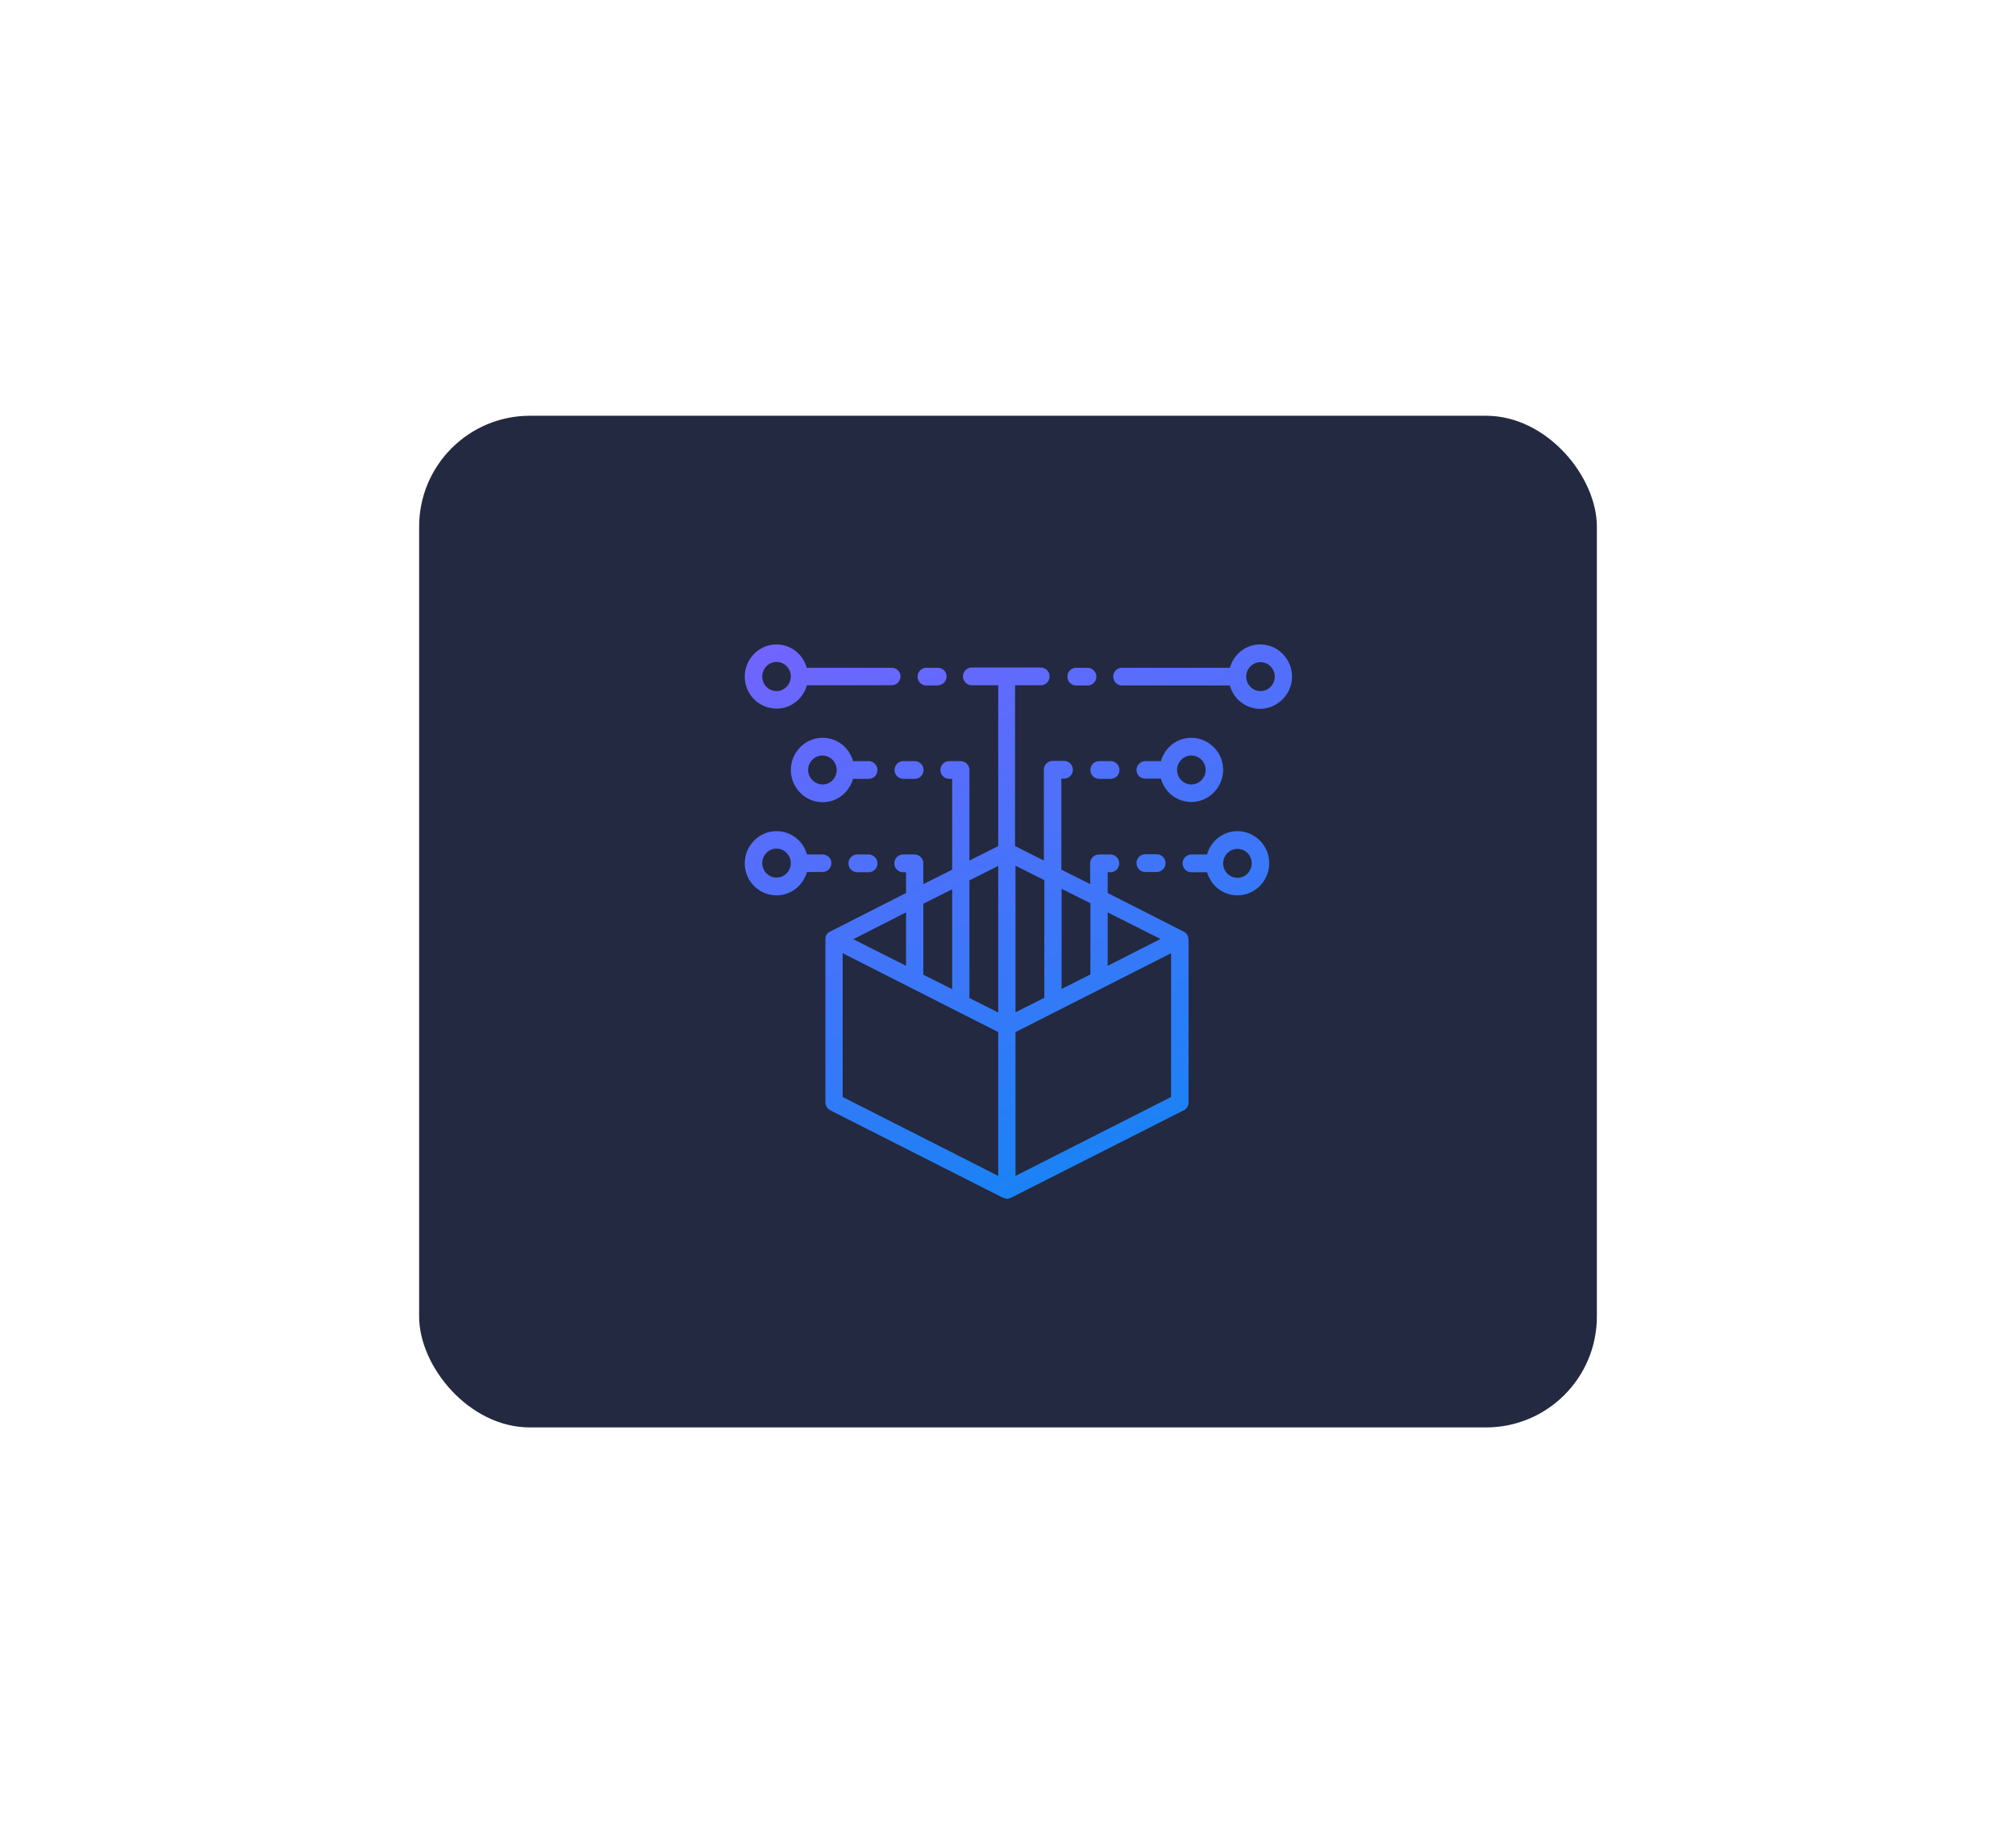 <svg width="291" height="266" viewBox="0 0 291 266" fill="none" xmlns="http://www.w3.org/2000/svg">
<g filter="url(#filter0_d_3004_16751)">
<rect x="60.5" y="60" width="170" height="146" rx="16" fill="#232940"/>
</g>
<path d="M171.532 135.509C171.532 135.307 171.465 135.105 171.399 134.937C171.399 134.937 171.399 134.903 171.365 134.903C171.265 134.735 171.132 134.6 170.966 134.499L170.933 134.465H170.9C170.866 134.465 170.866 134.432 170.833 134.432L159.889 128.874V125.876H160.289C160.987 125.876 161.553 125.303 161.553 124.596C161.553 123.888 160.987 123.316 160.289 123.316H158.625C157.927 123.316 157.361 123.888 157.361 124.596V127.594L153.204 125.505V112.368H153.603C154.301 112.368 154.867 111.796 154.867 111.088C154.867 110.381 154.301 109.808 153.603 109.808H151.94C151.241 109.808 150.676 110.381 150.676 111.088V124.192L146.518 122.103V98.895H150.243C150.942 98.895 151.507 98.322 151.507 97.615C151.507 96.907 150.942 96.335 150.243 96.335H140.264C139.566 96.335 139 96.907 139 97.615C139 98.322 139.566 98.895 140.264 98.895H144.089V122.103L139.932 124.192V111.122C139.932 110.415 139.366 109.842 138.668 109.842H137.004C136.306 109.842 135.74 110.415 135.74 111.122C135.74 111.829 136.306 112.402 137.004 112.402H137.437V125.505L133.279 127.594V124.596C133.279 123.888 132.713 123.316 132.015 123.316H130.352C129.653 123.316 129.088 123.888 129.088 124.596C129.088 125.303 129.653 125.876 130.352 125.876H130.784V128.874L119.841 134.432C119.807 134.432 119.807 134.465 119.774 134.465H119.741L119.708 134.499C119.541 134.6 119.408 134.735 119.308 134.903C119.308 134.903 119.308 134.937 119.275 134.937C119.175 135.105 119.142 135.307 119.142 135.509V159.088C119.142 159.56 119.408 159.998 119.841 160.234L144.788 172.865C144.821 172.865 144.821 172.865 144.855 172.865C145.021 172.933 145.187 173 145.353 173C145.52 173 145.686 172.966 145.852 172.865C145.886 172.865 145.886 172.865 145.919 172.865L170.866 160.234C171.299 160.032 171.565 159.594 171.565 159.088V135.509H171.532ZM169.037 158.314L146.584 169.699V148.949L169.037 137.564V158.314ZM130.784 131.669V139.383L123.167 135.543L130.784 131.669ZM121.637 137.564L144.089 148.949V169.699L121.637 158.314V137.564ZM159.889 139.383V131.669L167.507 135.509L159.889 139.383ZM157.395 140.629L153.237 142.718V128.267L157.395 130.356V140.629ZM150.742 143.998L146.584 146.086V124.933L150.742 127.021V143.998ZM144.089 146.12L139.932 144.032V127.055L144.089 124.966V146.12ZM137.437 142.752L133.279 140.663V130.423L137.437 128.335V142.752Z" fill="url(#paint0_radial_3004_16751)"/>
<path d="M125.396 123.316H123.732C123.034 123.316 122.468 123.888 122.468 124.596C122.468 125.303 123.034 125.876 123.732 125.876H125.396C126.094 125.876 126.66 125.303 126.66 124.596C126.66 123.888 126.061 123.316 125.396 123.316Z" fill="url(#paint1_radial_3004_16751)"/>
<path d="M125.396 109.842H123.134C122.601 107.888 120.839 106.474 118.743 106.474C116.215 106.474 114.153 108.562 114.153 111.122C114.153 113.682 116.215 115.771 118.743 115.771C120.839 115.771 122.568 114.356 123.134 112.402H125.396C126.094 112.402 126.66 111.829 126.66 111.122C126.66 110.415 126.061 109.842 125.396 109.842ZM116.647 111.122C116.647 109.977 117.579 109.034 118.71 109.034C119.841 109.034 120.772 109.977 120.772 111.122C120.772 112.267 119.874 113.211 118.743 113.211C117.612 113.211 116.647 112.267 116.647 111.122Z" fill="url(#paint2_radial_3004_16751)"/>
<path d="M130.385 109.842C129.687 109.842 129.121 110.415 129.121 111.122C129.121 111.829 129.687 112.402 130.385 112.402H132.048C132.747 112.402 133.312 111.829 133.312 111.122C133.312 110.415 132.713 109.842 132.048 109.842H130.385Z" fill="url(#paint3_radial_3004_16751)"/>
<path d="M135.375 98.895C136.073 98.895 136.639 98.322 136.639 97.615C136.639 96.907 136.04 96.368 135.375 96.368H133.711C133.013 96.368 132.447 96.941 132.447 97.648C132.447 98.356 133.013 98.928 133.711 98.928H135.375V98.895Z" fill="url(#paint4_radial_3004_16751)"/>
<path d="M112.09 129.211C114.186 129.211 115.916 127.796 116.481 125.842H118.743C119.441 125.842 120.007 125.269 120.007 124.562C120.007 123.855 119.408 123.316 118.743 123.316H116.481C115.949 121.362 114.186 119.947 112.09 119.947C109.562 119.947 107.5 122.036 107.5 124.596C107.5 127.156 109.562 129.211 112.09 129.211ZM112.09 122.474C113.221 122.474 114.153 123.417 114.153 124.562C114.153 125.707 113.221 126.651 112.09 126.651C110.959 126.651 110.028 125.707 110.028 124.562C110.028 123.417 110.926 122.474 112.09 122.474Z" fill="url(#paint5_radial_3004_16751)"/>
<path d="M165.311 125.842H166.975C167.673 125.842 168.239 125.269 168.239 124.562C168.239 123.855 167.673 123.282 166.975 123.282H165.311C164.613 123.282 164.047 123.855 164.047 124.562C164.047 125.269 164.613 125.842 165.311 125.842Z" fill="url(#paint6_radial_3004_16751)"/>
<path d="M174.226 125.842C174.758 127.796 176.521 129.211 178.617 129.211C181.145 129.211 183.207 127.122 183.207 124.562C183.207 122.002 181.111 119.947 178.617 119.947C176.521 119.947 174.791 121.362 174.226 123.316H171.964C171.265 123.316 170.7 123.888 170.7 124.596C170.7 125.303 171.265 125.876 171.964 125.876H174.226V125.842ZM180.679 124.596C180.679 125.741 179.748 126.684 178.617 126.684C177.486 126.684 176.554 125.741 176.554 124.596C176.554 123.451 177.486 122.507 178.617 122.507C179.748 122.507 180.679 123.417 180.679 124.596Z" fill="url(#paint7_radial_3004_16751)"/>
<path d="M157.395 111.122C157.395 111.829 157.96 112.402 158.659 112.402H160.322C161.02 112.402 161.586 111.829 161.586 111.122C161.586 110.415 161.02 109.842 160.322 109.842H158.659C157.96 109.842 157.395 110.415 157.395 111.122Z" fill="url(#paint8_radial_3004_16751)"/>
<path d="M165.311 112.368H167.573C168.105 114.322 169.868 115.737 171.964 115.737C174.492 115.737 176.554 113.648 176.554 111.088C176.554 108.528 174.459 106.474 171.964 106.474C169.868 106.474 168.139 107.888 167.573 109.842H165.311C164.613 109.842 164.047 110.415 164.047 111.122C164.047 111.829 164.613 112.368 165.311 112.368ZM174.026 111.122C174.026 112.267 173.095 113.211 171.964 113.211C170.833 113.211 169.902 112.267 169.902 111.122C169.902 109.977 170.833 109.034 171.964 109.034C173.095 109.034 174.026 109.943 174.026 111.122Z" fill="url(#paint9_radial_3004_16751)"/>
<path d="M112.09 102.263C114.186 102.263 115.916 100.848 116.481 98.895H128.722C129.42 98.895 129.986 98.322 129.986 97.615C129.986 96.907 129.387 96.368 128.722 96.368H116.448C115.916 94.415 114.153 93 112.09 93C109.562 93 107.5 95.088 107.5 97.648C107.5 100.208 109.562 102.263 112.09 102.263ZM112.09 95.526C113.221 95.526 114.153 96.469 114.153 97.615C114.153 98.76 113.221 99.737 112.09 99.737C110.959 99.737 110.028 98.794 110.028 97.648C110.028 96.503 110.926 95.526 112.09 95.526Z" fill="url(#paint10_radial_3004_16751)"/>
<path d="M186.5 97.648C186.5 95.088 184.438 93 181.91 93C179.814 93 178.084 94.415 177.519 96.368H161.952C161.253 96.368 160.688 96.941 160.688 97.648C160.688 98.356 161.253 98.928 161.952 98.928H177.519C178.051 100.882 179.814 102.297 181.91 102.297C184.438 102.263 186.5 100.175 186.5 97.648ZM181.943 99.737C180.812 99.737 179.881 98.794 179.881 97.648C179.881 96.503 180.812 95.56 181.943 95.56C183.074 95.56 184.005 96.503 184.005 97.648C184.005 98.794 183.074 99.737 181.943 99.737Z" fill="url(#paint11_radial_3004_16751)"/>
<path d="M156.996 96.368H155.332C154.634 96.368 154.068 96.941 154.068 97.648C154.068 98.356 154.634 98.928 155.332 98.928H156.996C157.694 98.928 158.26 98.356 158.26 97.648C158.26 96.941 157.661 96.368 156.996 96.368Z" fill="url(#paint12_radial_3004_16751)"/>
<defs>
<filter id="filter0_d_3004_16751" x="0.5" y="0" width="290" height="266" filterUnits="userSpaceOnUse" color-interpolation-filters="sRGB">
<feFlood flood-opacity="0" result="BackgroundImageFix"/>
<feColorMatrix in="SourceAlpha" type="matrix" values="0 0 0 0 0 0 0 0 0 0 0 0 0 0 0 0 0 0 127 0" result="hardAlpha"/>
<feOffset/>
<feGaussianBlur stdDeviation="30"/>
<feComposite in2="hardAlpha" operator="out"/>
<feColorMatrix type="matrix" values="0 0 0 0 0 0 0 0 0 0 0 0 0 0 0 0 0 0 0.15 0"/>
<feBlend mode="normal" in2="BackgroundImageFix" result="effect1_dropShadow_3004_16751"/>
<feBlend mode="normal" in="SourceGraphic" in2="effect1_dropShadow_3004_16751" result="shape"/>
</filter>
<radialGradient id="paint0_radial_3004_16751" cx="0" cy="0" r="1" gradientUnits="userSpaceOnUse" gradientTransform="translate(117.5 80) rotate(69.636) scale(122.133 534.035)">
<stop stop-color="#7B61FF"/>
<stop offset="1" stop-color="#018BF3"/>
</radialGradient>
<radialGradient id="paint1_radial_3004_16751" cx="0" cy="0" r="1" gradientUnits="userSpaceOnUse" gradientTransform="translate(117.5 80) rotate(69.636) scale(122.133 534.035)">
<stop stop-color="#7B61FF"/>
<stop offset="1" stop-color="#018BF3"/>
</radialGradient>
<radialGradient id="paint2_radial_3004_16751" cx="0" cy="0" r="1" gradientUnits="userSpaceOnUse" gradientTransform="translate(117.5 80) rotate(69.636) scale(122.133 534.035)">
<stop stop-color="#7B61FF"/>
<stop offset="1" stop-color="#018BF3"/>
</radialGradient>
<radialGradient id="paint3_radial_3004_16751" cx="0" cy="0" r="1" gradientUnits="userSpaceOnUse" gradientTransform="translate(117.5 80) rotate(69.636) scale(122.133 534.035)">
<stop stop-color="#7B61FF"/>
<stop offset="1" stop-color="#018BF3"/>
</radialGradient>
<radialGradient id="paint4_radial_3004_16751" cx="0" cy="0" r="1" gradientUnits="userSpaceOnUse" gradientTransform="translate(117.5 80) rotate(69.636) scale(122.133 534.035)">
<stop stop-color="#7B61FF"/>
<stop offset="1" stop-color="#018BF3"/>
</radialGradient>
<radialGradient id="paint5_radial_3004_16751" cx="0" cy="0" r="1" gradientUnits="userSpaceOnUse" gradientTransform="translate(117.5 80) rotate(69.636) scale(122.133 534.035)">
<stop stop-color="#7B61FF"/>
<stop offset="1" stop-color="#018BF3"/>
</radialGradient>
<radialGradient id="paint6_radial_3004_16751" cx="0" cy="0" r="1" gradientUnits="userSpaceOnUse" gradientTransform="translate(117.5 80) rotate(69.636) scale(122.133 534.035)">
<stop stop-color="#7B61FF"/>
<stop offset="1" stop-color="#018BF3"/>
</radialGradient>
<radialGradient id="paint7_radial_3004_16751" cx="0" cy="0" r="1" gradientUnits="userSpaceOnUse" gradientTransform="translate(117.5 80) rotate(69.636) scale(122.133 534.035)">
<stop stop-color="#7B61FF"/>
<stop offset="1" stop-color="#018BF3"/>
</radialGradient>
<radialGradient id="paint8_radial_3004_16751" cx="0" cy="0" r="1" gradientUnits="userSpaceOnUse" gradientTransform="translate(117.5 80) rotate(69.636) scale(122.133 534.035)">
<stop stop-color="#7B61FF"/>
<stop offset="1" stop-color="#018BF3"/>
</radialGradient>
<radialGradient id="paint9_radial_3004_16751" cx="0" cy="0" r="1" gradientUnits="userSpaceOnUse" gradientTransform="translate(117.5 80) rotate(69.636) scale(122.133 534.035)">
<stop stop-color="#7B61FF"/>
<stop offset="1" stop-color="#018BF3"/>
</radialGradient>
<radialGradient id="paint10_radial_3004_16751" cx="0" cy="0" r="1" gradientUnits="userSpaceOnUse" gradientTransform="translate(117.5 80) rotate(69.636) scale(122.133 534.035)">
<stop stop-color="#7B61FF"/>
<stop offset="1" stop-color="#018BF3"/>
</radialGradient>
<radialGradient id="paint11_radial_3004_16751" cx="0" cy="0" r="1" gradientUnits="userSpaceOnUse" gradientTransform="translate(117.5 80) rotate(69.636) scale(122.133 534.035)">
<stop stop-color="#7B61FF"/>
<stop offset="1" stop-color="#018BF3"/>
</radialGradient>
<radialGradient id="paint12_radial_3004_16751" cx="0" cy="0" r="1" gradientUnits="userSpaceOnUse" gradientTransform="translate(117.5 80) rotate(69.636) scale(122.133 534.035)">
<stop stop-color="#7B61FF"/>
<stop offset="1" stop-color="#018BF3"/>
</radialGradient>
</defs>
</svg>
